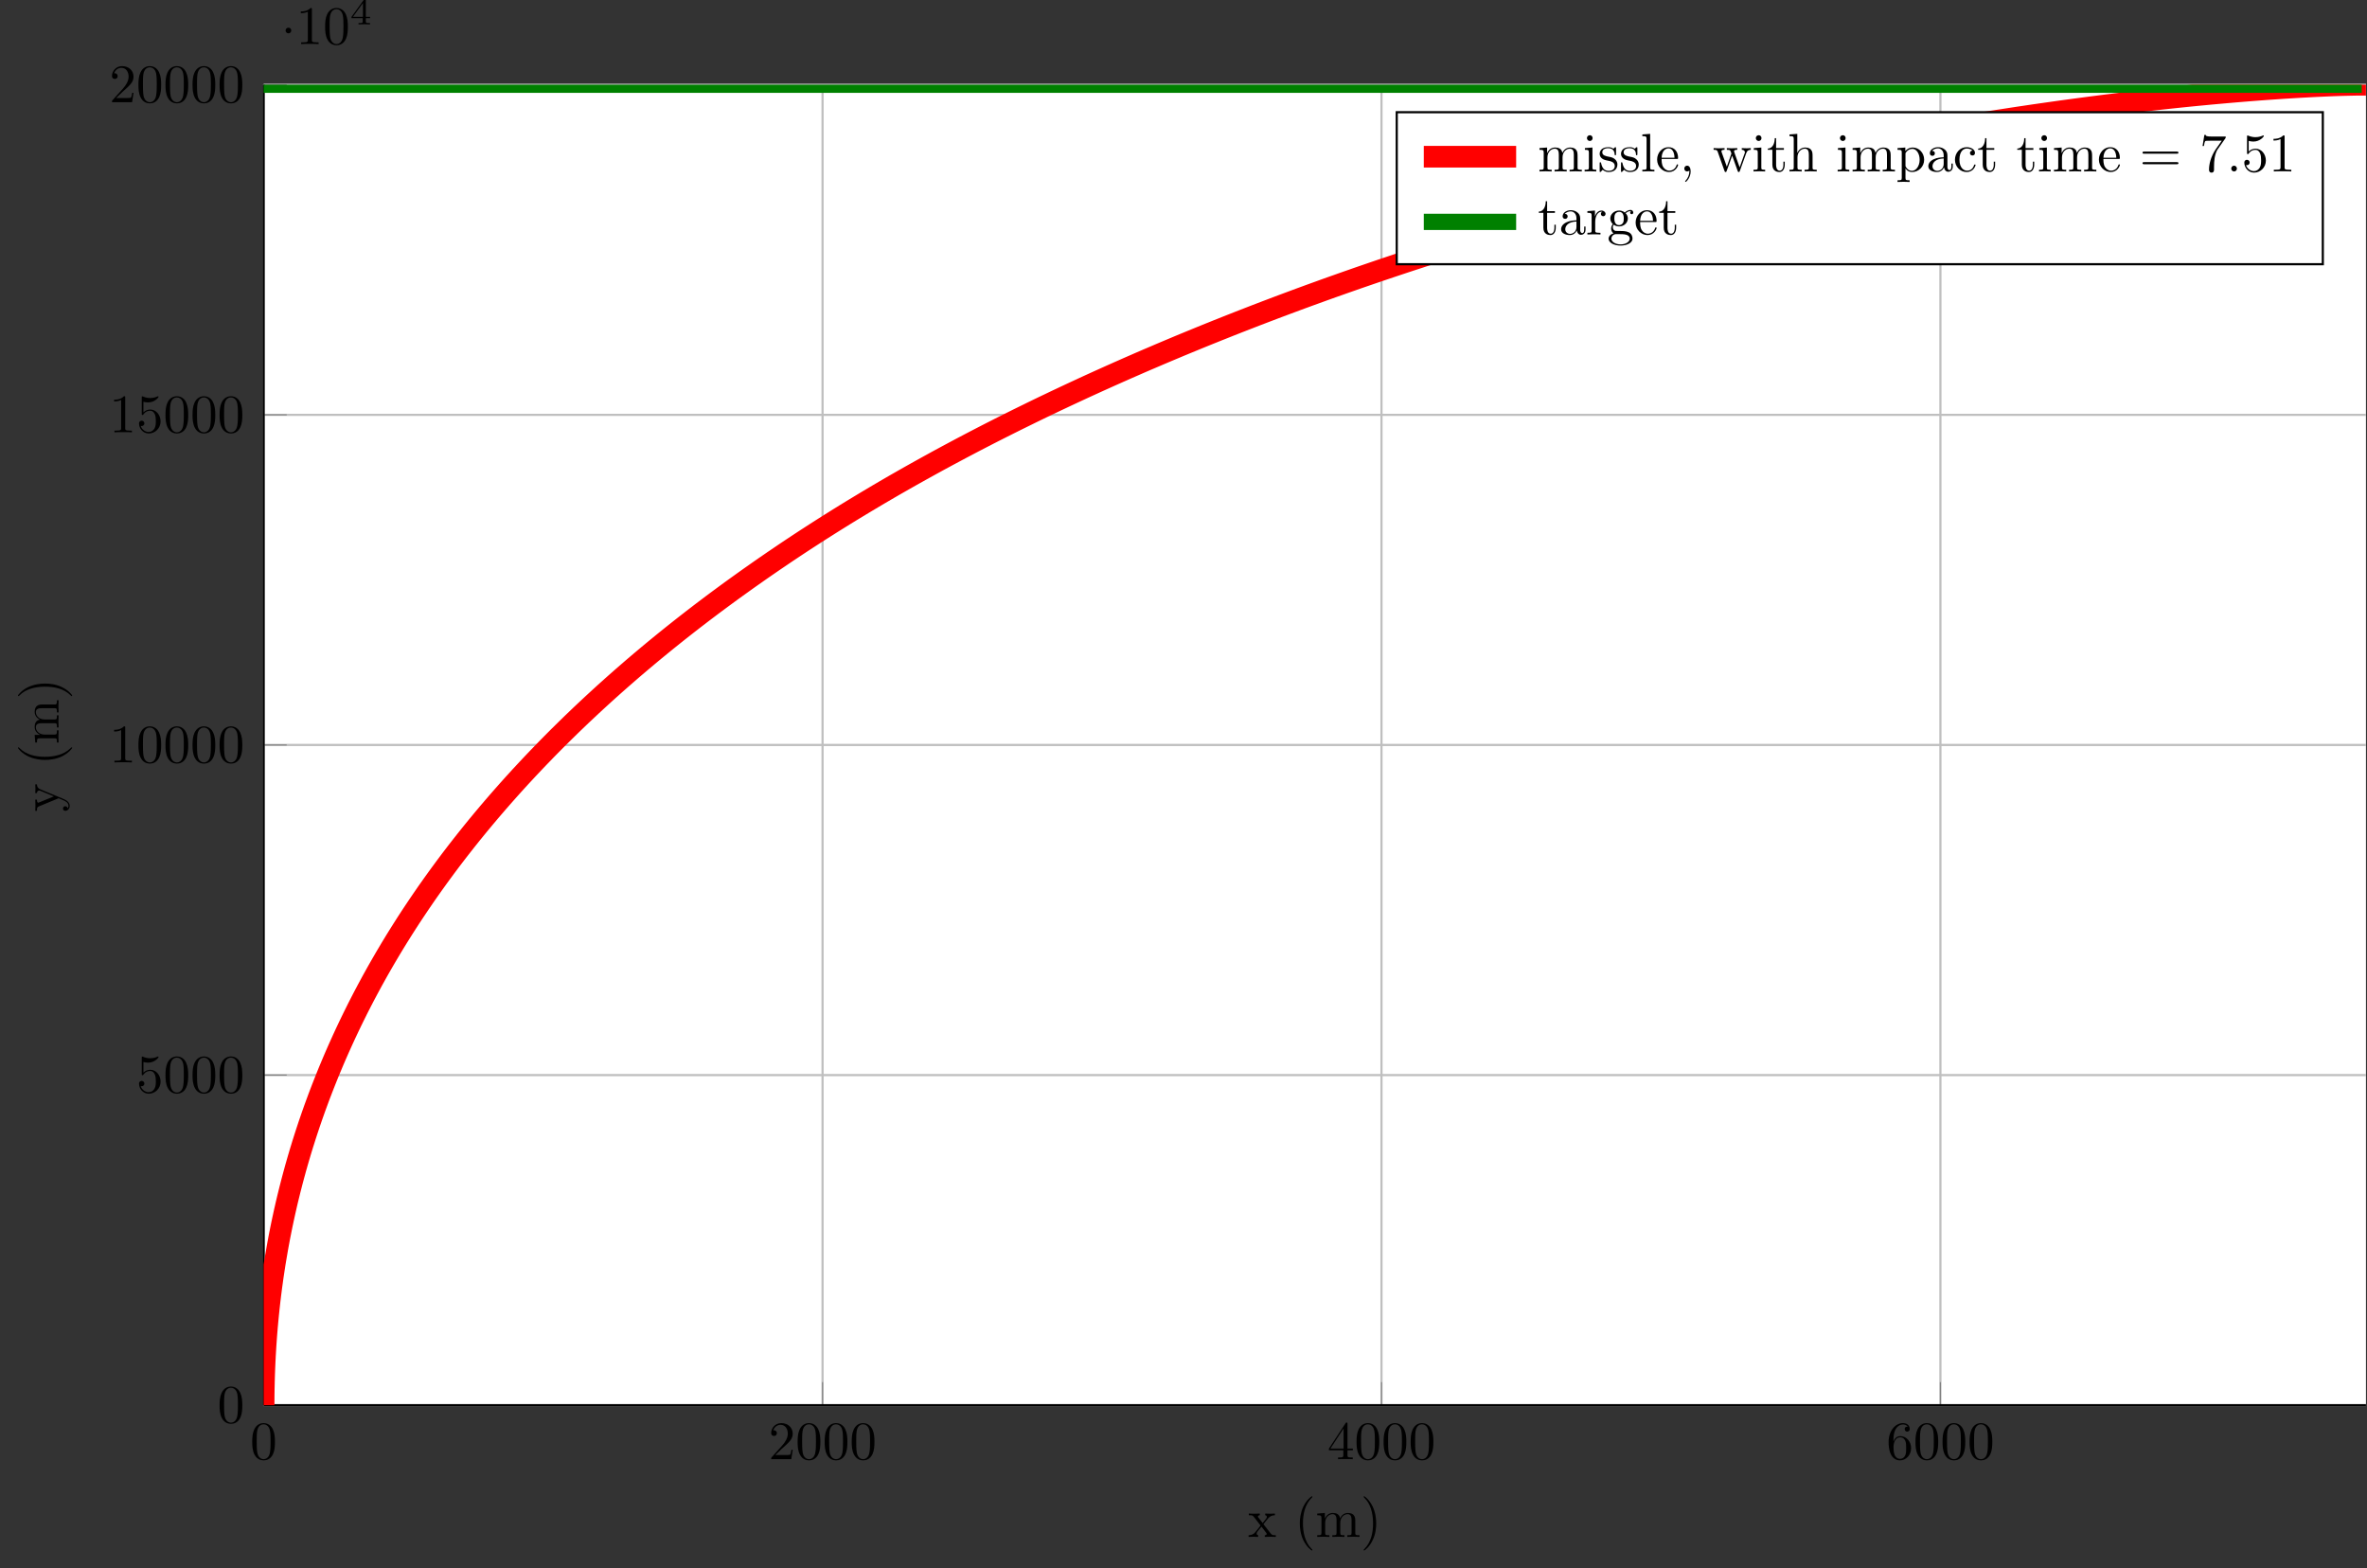 <?xml version="1.0" encoding="UTF-8"?>
<svg xmlns="http://www.w3.org/2000/svg" xmlns:xlink="http://www.w3.org/1999/xlink" width="435.916pt" height="288.836pt" viewBox="0 0 435.916 288.836" version="1.1">
<rect x="0" y="0" width="435.916" height="288.836" fill="#333333" stroke="none"/>
<defs>
<g>
<symbol overflow="visible" id="glyph-1510521740921136-0-0">
<path style="stroke:none;" d=""/>
</symbol>
<symbol overflow="visible" id="glyph-1510521740921136-0-1">
<path style="stroke:none;" d="M 4.578 -3.188 C 4.578 -3.984 4.531 -4.781 4.188 -5.516 C 3.734 -6.484 2.906 -6.641 2.5 -6.641 C 1.891 -6.641 1.172 -6.375 0.75 -5.453 C 0.438 -4.766 0.391 -3.984 0.391 -3.188 C 0.391 -2.438 0.422 -1.547 0.844 -0.781 C 1.266 0.016 2 0.219 2.484 0.219 C 3.016 0.219 3.781 0.016 4.219 -0.938 C 4.531 -1.625 4.578 -2.406 4.578 -3.188 Z M 2.484 0 C 2.094 0 1.5 -0.25 1.328 -1.203 C 1.219 -1.797 1.219 -2.719 1.219 -3.312 C 1.219 -3.953 1.219 -4.609 1.297 -5.141 C 1.484 -6.328 2.234 -6.422 2.484 -6.422 C 2.812 -6.422 3.469 -6.234 3.656 -5.25 C 3.766 -4.688 3.766 -3.938 3.766 -3.312 C 3.766 -2.562 3.766 -1.891 3.656 -1.25 C 3.5 -0.297 2.938 0 2.484 0 Z M 2.484 0 "/>
</symbol>
<symbol overflow="visible" id="glyph-1510521740921136-0-2">
<path style="stroke:none;" d="M 1.266 -0.766 L 2.328 -1.797 C 3.875 -3.172 4.469 -3.703 4.469 -4.703 C 4.469 -5.844 3.578 -6.641 2.359 -6.641 C 1.234 -6.641 0.5 -5.719 0.5 -4.828 C 0.5 -4.281 1 -4.281 1.031 -4.281 C 1.203 -4.281 1.547 -4.391 1.547 -4.812 C 1.547 -5.062 1.359 -5.328 1.016 -5.328 C 0.938 -5.328 0.922 -5.328 0.891 -5.312 C 1.109 -5.969 1.656 -6.328 2.234 -6.328 C 3.141 -6.328 3.562 -5.516 3.562 -4.703 C 3.562 -3.906 3.078 -3.125 2.516 -2.5 L 0.609 -0.375 C 0.5 -0.266 0.5 -0.234 0.5 0 L 4.203 0 L 4.469 -1.734 L 4.234 -1.734 C 4.172 -1.438 4.109 -1 4 -0.844 C 3.938 -0.766 3.281 -0.766 3.062 -0.766 Z M 1.266 -0.766 "/>
</symbol>
<symbol overflow="visible" id="glyph-1510521740921136-0-3">
<path style="stroke:none;" d="M 2.938 -1.641 L 2.938 -0.781 C 2.938 -0.422 2.906 -0.312 2.172 -0.312 L 1.969 -0.312 L 1.969 0 C 2.375 -0.031 2.891 -0.031 3.312 -0.031 C 3.734 -0.031 4.25 -0.031 4.672 0 L 4.672 -0.312 L 4.453 -0.312 C 3.719 -0.312 3.703 -0.422 3.703 -0.781 L 3.703 -1.641 L 4.688 -1.641 L 4.688 -1.953 L 3.703 -1.953 L 3.703 -6.484 C 3.703 -6.688 3.703 -6.75 3.531 -6.75 C 3.453 -6.75 3.422 -6.75 3.344 -6.625 L 0.281 -1.953 L 0.281 -1.641 Z M 2.984 -1.953 L 0.562 -1.953 L 2.984 -5.672 Z M 2.984 -1.953 "/>
</symbol>
<symbol overflow="visible" id="glyph-1510521740921136-0-4">
<path style="stroke:none;" d="M 1.312 -3.266 L 1.312 -3.516 C 1.312 -6.031 2.547 -6.391 3.062 -6.391 C 3.297 -6.391 3.719 -6.328 3.938 -5.984 C 3.781 -5.984 3.391 -5.984 3.391 -5.547 C 3.391 -5.234 3.625 -5.078 3.844 -5.078 C 4 -5.078 4.312 -5.172 4.312 -5.562 C 4.312 -6.156 3.875 -6.641 3.047 -6.641 C 1.766 -6.641 0.422 -5.359 0.422 -3.156 C 0.422 -0.484 1.578 0.219 2.5 0.219 C 3.609 0.219 4.562 -0.719 4.562 -2.031 C 4.562 -3.297 3.672 -4.25 2.562 -4.25 C 1.891 -4.25 1.516 -3.75 1.312 -3.266 Z M 2.5 -0.062 C 1.875 -0.062 1.578 -0.656 1.516 -0.812 C 1.328 -1.281 1.328 -2.078 1.328 -2.25 C 1.328 -3.031 1.656 -4.031 2.547 -4.031 C 2.719 -4.031 3.172 -4.031 3.484 -3.406 C 3.656 -3.047 3.656 -2.531 3.656 -2.047 C 3.656 -1.562 3.656 -1.062 3.484 -0.703 C 3.188 -0.109 2.734 -0.062 2.5 -0.062 Z M 2.5 -0.062 "/>
</symbol>
<symbol overflow="visible" id="glyph-1510521740921136-0-5">
<path style="stroke:none;" d="M 4.469 -2 C 4.469 -3.188 3.656 -4.188 2.578 -4.188 C 2.109 -4.188 1.672 -4.031 1.312 -3.672 L 1.312 -5.625 C 1.516 -5.562 1.844 -5.5 2.156 -5.5 C 3.391 -5.5 4.094 -6.406 4.094 -6.531 C 4.094 -6.594 4.062 -6.641 3.984 -6.641 C 3.984 -6.641 3.953 -6.641 3.906 -6.609 C 3.703 -6.516 3.219 -6.312 2.547 -6.312 C 2.156 -6.312 1.688 -6.391 1.219 -6.594 C 1.141 -6.625 1.125 -6.625 1.109 -6.625 C 1 -6.625 1 -6.547 1 -6.391 L 1 -3.438 C 1 -3.266 1 -3.188 1.141 -3.188 C 1.219 -3.188 1.234 -3.203 1.281 -3.266 C 1.391 -3.422 1.75 -3.969 2.562 -3.969 C 3.078 -3.969 3.328 -3.516 3.406 -3.328 C 3.562 -2.953 3.594 -2.578 3.594 -2.078 C 3.594 -1.719 3.594 -1.125 3.344 -0.703 C 3.109 -0.312 2.734 -0.062 2.281 -0.062 C 1.562 -0.062 0.984 -0.594 0.812 -1.172 C 0.844 -1.172 0.875 -1.156 0.984 -1.156 C 1.312 -1.156 1.484 -1.406 1.484 -1.641 C 1.484 -1.891 1.312 -2.141 0.984 -2.141 C 0.844 -2.141 0.5 -2.062 0.5 -1.609 C 0.5 -0.75 1.188 0.219 2.297 0.219 C 3.453 0.219 4.469 -0.734 4.469 -2 Z M 4.469 -2 "/>
</symbol>
<symbol overflow="visible" id="glyph-1510521740921136-0-6">
<path style="stroke:none;" d="M 2.938 -6.375 C 2.938 -6.625 2.938 -6.641 2.703 -6.641 C 2.078 -6 1.203 -6 0.891 -6 L 0.891 -5.688 C 1.094 -5.688 1.672 -5.688 2.188 -5.953 L 2.188 -0.781 C 2.188 -0.422 2.156 -0.312 1.266 -0.312 L 0.953 -0.312 L 0.953 0 C 1.297 -0.031 2.156 -0.031 2.562 -0.031 C 2.953 -0.031 3.828 -0.031 4.172 0 L 4.172 -0.312 L 3.859 -0.312 C 2.953 -0.312 2.938 -0.422 2.938 -0.781 Z M 2.938 -6.375 "/>
</symbol>
<symbol overflow="visible" id="glyph-1510521740921136-0-7">
<path style="stroke:none;" d="M 2.859 -2.344 C 3.156 -2.719 3.531 -3.203 3.781 -3.469 C 4.094 -3.828 4.5 -3.984 4.969 -3.984 L 4.969 -4.297 C 4.703 -4.281 4.406 -4.266 4.141 -4.266 C 3.844 -4.266 3.312 -4.281 3.188 -4.297 L 3.188 -3.984 C 3.406 -3.969 3.484 -3.844 3.484 -3.672 C 3.484 -3.516 3.375 -3.391 3.328 -3.328 L 2.719 -2.547 L 1.938 -3.562 C 1.844 -3.656 1.844 -3.672 1.844 -3.734 C 1.844 -3.891 2 -3.984 2.188 -3.984 L 2.188 -4.297 C 1.938 -4.281 1.281 -4.266 1.109 -4.266 C 0.906 -4.266 0.438 -4.281 0.172 -4.297 L 0.172 -3.984 C 0.875 -3.984 0.875 -3.984 1.344 -3.375 L 2.328 -2.094 L 1.391 -0.906 C 0.922 -0.328 0.328 -0.312 0.125 -0.312 L 0.125 0 C 0.375 -0.016 0.688 -0.031 0.953 -0.031 C 1.234 -0.031 1.656 -0.016 1.891 0 L 1.891 -0.312 C 1.672 -0.344 1.609 -0.469 1.609 -0.625 C 1.609 -0.844 1.891 -1.172 2.5 -1.891 L 3.266 -0.891 C 3.344 -0.781 3.469 -0.625 3.469 -0.562 C 3.469 -0.469 3.375 -0.312 3.109 -0.312 L 3.109 0 C 3.406 -0.016 3.969 -0.031 4.188 -0.031 C 4.453 -0.031 4.844 -0.016 5.141 0 L 5.141 -0.312 C 4.609 -0.312 4.422 -0.328 4.203 -0.625 Z M 2.859 -2.344 "/>
</symbol>
<symbol overflow="visible" id="glyph-1510521740921136-0-8">
<path style="stroke:none;" d="M 3.297 2.391 C 3.297 2.359 3.297 2.344 3.125 2.172 C 1.891 0.922 1.562 -0.969 1.562 -2.5 C 1.562 -4.234 1.938 -5.969 3.172 -7.203 C 3.297 -7.328 3.297 -7.344 3.297 -7.375 C 3.297 -7.453 3.266 -7.484 3.203 -7.484 C 3.094 -7.484 2.203 -6.797 1.609 -5.531 C 1.109 -4.438 0.984 -3.328 0.984 -2.5 C 0.984 -1.719 1.094 -0.516 1.641 0.625 C 2.25 1.844 3.094 2.5 3.203 2.5 C 3.266 2.5 3.297 2.469 3.297 2.391 Z M 3.297 2.391 "/>
</symbol>
<symbol overflow="visible" id="glyph-1510521740921136-0-9">
<path style="stroke:none;" d="M 1.094 -3.422 L 1.094 -0.75 C 1.094 -0.312 0.984 -0.312 0.312 -0.312 L 0.312 0 C 0.672 -0.016 1.172 -0.031 1.453 -0.031 C 1.703 -0.031 2.219 -0.016 2.562 0 L 2.562 -0.312 C 1.891 -0.312 1.781 -0.312 1.781 -0.75 L 1.781 -2.594 C 1.781 -3.625 2.5 -4.188 3.125 -4.188 C 3.766 -4.188 3.875 -3.656 3.875 -3.078 L 3.875 -0.75 C 3.875 -0.312 3.766 -0.312 3.094 -0.312 L 3.094 0 C 3.438 -0.016 3.953 -0.031 4.219 -0.031 C 4.469 -0.031 5 -0.016 5.328 0 L 5.328 -0.312 C 4.672 -0.312 4.562 -0.312 4.562 -0.75 L 4.562 -2.594 C 4.562 -3.625 5.266 -4.188 5.906 -4.188 C 6.531 -4.188 6.641 -3.656 6.641 -3.078 L 6.641 -0.75 C 6.641 -0.312 6.531 -0.312 5.859 -0.312 L 5.859 0 C 6.203 -0.016 6.719 -0.031 6.984 -0.031 C 7.25 -0.031 7.766 -0.016 8.109 0 L 8.109 -0.312 C 7.594 -0.312 7.344 -0.312 7.328 -0.609 L 7.328 -2.516 C 7.328 -3.375 7.328 -3.672 7.016 -4.031 C 6.875 -4.203 6.547 -4.406 5.969 -4.406 C 5.141 -4.406 4.688 -3.812 4.531 -3.422 C 4.391 -4.297 3.656 -4.406 3.203 -4.406 C 2.469 -4.406 2 -3.984 1.719 -3.359 L 1.719 -4.406 L 0.312 -4.297 L 0.312 -3.984 C 1.016 -3.984 1.094 -3.922 1.094 -3.422 Z M 1.094 -3.422 "/>
</symbol>
<symbol overflow="visible" id="glyph-1510521740921136-0-10">
<path style="stroke:none;" d="M 2.875 -2.5 C 2.875 -3.266 2.766 -4.469 2.219 -5.609 C 1.625 -6.828 0.766 -7.484 0.672 -7.484 C 0.609 -7.484 0.562 -7.438 0.562 -7.375 C 0.562 -7.344 0.562 -7.328 0.75 -7.141 C 1.734 -6.156 2.297 -4.578 2.297 -2.5 C 2.297 -0.781 1.938 0.969 0.703 2.219 C 0.562 2.344 0.562 2.359 0.562 2.391 C 0.562 2.453 0.609 2.5 0.672 2.5 C 0.766 2.5 1.672 1.812 2.25 0.547 C 2.766 -0.547 2.875 -1.656 2.875 -2.5 Z M 2.875 -2.5 "/>
</symbol>
<symbol overflow="visible" id="glyph-1510521740921136-0-11">
<path style="stroke:none;" d="M 1.766 -4.406 L 0.375 -4.297 L 0.375 -3.984 C 1.016 -3.984 1.109 -3.922 1.109 -3.438 L 1.109 -0.75 C 1.109 -0.312 1 -0.312 0.328 -0.312 L 0.328 0 C 0.641 -0.016 1.188 -0.031 1.422 -0.031 C 1.781 -0.031 2.125 -0.016 2.469 0 L 2.469 -0.312 C 1.797 -0.312 1.766 -0.359 1.766 -0.75 Z M 1.797 -6.141 C 1.797 -6.453 1.562 -6.672 1.281 -6.672 C 0.969 -6.672 0.75 -6.406 0.75 -6.141 C 0.75 -5.875 0.969 -5.609 1.281 -5.609 C 1.562 -5.609 1.797 -5.828 1.797 -6.141 Z M 1.797 -6.141 "/>
</symbol>
<symbol overflow="visible" id="glyph-1510521740921136-0-12">
<path style="stroke:none;" d="M 2.078 -1.938 C 2.297 -1.891 3.109 -1.734 3.109 -1.016 C 3.109 -0.516 2.766 -0.109 1.984 -0.109 C 1.141 -0.109 0.781 -0.672 0.594 -1.531 C 0.562 -1.656 0.562 -1.688 0.453 -1.688 C 0.328 -1.688 0.328 -1.625 0.328 -1.453 L 0.328 -0.125 C 0.328 0.047 0.328 0.109 0.438 0.109 C 0.484 0.109 0.5 0.094 0.688 -0.094 C 0.703 -0.109 0.703 -0.125 0.891 -0.312 C 1.328 0.094 1.781 0.109 1.984 0.109 C 3.125 0.109 3.594 -0.562 3.594 -1.281 C 3.594 -1.797 3.297 -2.109 3.172 -2.219 C 2.844 -2.547 2.453 -2.625 2.031 -2.703 C 1.469 -2.812 0.812 -2.938 0.812 -3.516 C 0.812 -3.875 1.062 -4.281 1.922 -4.281 C 3.016 -4.281 3.078 -3.375 3.094 -3.078 C 3.094 -2.984 3.188 -2.984 3.203 -2.984 C 3.344 -2.984 3.344 -3.031 3.344 -3.219 L 3.344 -4.234 C 3.344 -4.391 3.344 -4.469 3.234 -4.469 C 3.188 -4.469 3.156 -4.469 3.031 -4.344 C 3 -4.312 2.906 -4.219 2.859 -4.188 C 2.484 -4.469 2.078 -4.469 1.922 -4.469 C 0.703 -4.469 0.328 -3.797 0.328 -3.234 C 0.328 -2.891 0.484 -2.609 0.75 -2.391 C 1.078 -2.141 1.359 -2.078 2.078 -1.938 Z M 2.078 -1.938 "/>
</symbol>
<symbol overflow="visible" id="glyph-1510521740921136-0-13">
<path style="stroke:none;" d="M 1.766 -6.922 L 0.328 -6.812 L 0.328 -6.5 C 1.031 -6.5 1.109 -6.438 1.109 -5.938 L 1.109 -0.75 C 1.109 -0.312 1 -0.312 0.328 -0.312 L 0.328 0 C 0.656 -0.016 1.188 -0.031 1.438 -0.031 C 1.688 -0.031 2.172 -0.016 2.547 0 L 2.547 -0.312 C 1.875 -0.312 1.766 -0.312 1.766 -0.75 Z M 1.766 -6.922 "/>
</symbol>
<symbol overflow="visible" id="glyph-1510521740921136-0-14">
<path style="stroke:none;" d="M 1.109 -2.516 C 1.172 -4 2.016 -4.25 2.359 -4.25 C 3.375 -4.25 3.484 -2.906 3.484 -2.516 Z M 1.109 -2.297 L 3.891 -2.297 C 4.109 -2.297 4.141 -2.297 4.141 -2.516 C 4.141 -3.5 3.594 -4.469 2.359 -4.469 C 1.203 -4.469 0.281 -3.438 0.281 -2.188 C 0.281 -0.859 1.328 0.109 2.469 0.109 C 3.688 0.109 4.141 -1 4.141 -1.188 C 4.141 -1.281 4.062 -1.312 4 -1.312 C 3.922 -1.312 3.891 -1.25 3.875 -1.172 C 3.531 -0.141 2.625 -0.141 2.531 -0.141 C 2.031 -0.141 1.641 -0.438 1.406 -0.812 C 1.109 -1.281 1.109 -1.938 1.109 -2.297 Z M 1.109 -2.297 "/>
</symbol>
<symbol overflow="visible" id="glyph-1510521740921136-0-15">
<path style="stroke:none;" d="M 2.031 -0.016 C 2.031 -0.641 1.781 -1.062 1.391 -1.062 C 1.031 -1.062 0.859 -0.781 0.859 -0.531 C 0.859 -0.266 1.031 0 1.391 0 C 1.547 0 1.672 -0.062 1.766 -0.141 L 1.781 -0.156 C 1.797 -0.156 1.797 -0.156 1.797 -0.016 C 1.797 0.625 1.531 1.234 1.094 1.703 C 1.031 1.766 1.016 1.781 1.016 1.812 C 1.016 1.891 1.062 1.922 1.109 1.922 C 1.234 1.922 2.031 1.141 2.031 -0.016 Z M 2.031 -0.016 "/>
</symbol>
<symbol overflow="visible" id="glyph-1510521740921136-0-16">
<path style="stroke:none;" d="M 6.172 -3.344 C 6.344 -3.844 6.656 -3.984 7.016 -3.984 L 7.016 -4.297 C 6.781 -4.281 6.5 -4.266 6.281 -4.266 C 5.984 -4.266 5.547 -4.281 5.359 -4.297 L 5.359 -3.984 C 5.719 -3.984 5.938 -3.797 5.938 -3.516 C 5.938 -3.453 5.938 -3.422 5.875 -3.297 L 4.969 -0.75 L 3.984 -3.531 C 3.953 -3.656 3.938 -3.672 3.938 -3.719 C 3.938 -3.984 4.328 -3.984 4.531 -3.984 L 4.531 -4.297 C 4.234 -4.281 3.734 -4.266 3.484 -4.266 C 3.188 -4.266 2.906 -4.281 2.609 -4.297 L 2.609 -3.984 C 2.969 -3.984 3.125 -3.969 3.234 -3.844 C 3.281 -3.781 3.391 -3.484 3.453 -3.297 L 2.609 -0.875 L 1.656 -3.531 C 1.609 -3.656 1.609 -3.672 1.609 -3.719 C 1.609 -3.984 2 -3.984 2.188 -3.984 L 2.188 -4.297 C 1.891 -4.281 1.328 -4.266 1.109 -4.266 C 1.062 -4.266 0.531 -4.281 0.172 -4.297 L 0.172 -3.984 C 0.672 -3.984 0.797 -3.953 0.922 -3.641 L 2.172 -0.109 C 2.219 0.031 2.25 0.109 2.375 0.109 C 2.516 0.109 2.531 0.047 2.578 -0.094 L 3.594 -2.906 L 4.609 -0.078 C 4.641 0.031 4.672 0.109 4.812 0.109 C 4.938 0.109 4.969 0.016 5 -0.078 Z M 6.172 -3.344 "/>
</symbol>
<symbol overflow="visible" id="glyph-1510521740921136-0-17">
<path style="stroke:none;" d="M 1.719 -3.984 L 3.156 -3.984 L 3.156 -4.297 L 1.719 -4.297 L 1.719 -6.125 L 1.469 -6.125 C 1.469 -5.312 1.172 -4.25 0.188 -4.203 L 0.188 -3.984 L 1.031 -3.984 L 1.031 -1.234 C 1.031 -0.016 1.969 0.109 2.328 0.109 C 3.031 0.109 3.312 -0.594 3.312 -1.234 L 3.312 -1.797 L 3.062 -1.797 L 3.062 -1.25 C 3.062 -0.516 2.766 -0.141 2.391 -0.141 C 1.719 -0.141 1.719 -1.047 1.719 -1.219 Z M 1.719 -3.984 "/>
</symbol>
<symbol overflow="visible" id="glyph-1510521740921136-0-18">
<path style="stroke:none;" d="M 1.094 -0.75 C 1.094 -0.312 0.984 -0.312 0.312 -0.312 L 0.312 0 C 0.672 -0.016 1.172 -0.031 1.453 -0.031 C 1.703 -0.031 2.219 -0.016 2.562 0 L 2.562 -0.312 C 1.891 -0.312 1.781 -0.312 1.781 -0.75 L 1.781 -2.594 C 1.781 -3.625 2.5 -4.188 3.125 -4.188 C 3.766 -4.188 3.875 -3.656 3.875 -3.078 L 3.875 -0.75 C 3.875 -0.312 3.766 -0.312 3.094 -0.312 L 3.094 0 C 3.438 -0.016 3.953 -0.031 4.219 -0.031 C 4.469 -0.031 5 -0.016 5.328 0 L 5.328 -0.312 C 4.812 -0.312 4.562 -0.312 4.562 -0.609 L 4.562 -2.516 C 4.562 -3.375 4.562 -3.672 4.25 -4.031 C 4.109 -4.203 3.781 -4.406 3.203 -4.406 C 2.359 -4.406 1.922 -3.812 1.75 -3.422 L 1.75 -6.922 L 0.312 -6.812 L 0.312 -6.5 C 1.016 -6.5 1.094 -6.438 1.094 -5.938 Z M 1.094 -0.75 "/>
</symbol>
<symbol overflow="visible" id="glyph-1510521740921136-0-19">
<path style="stroke:none;" d="M 1.719 -3.75 L 1.719 -4.406 L 0.281 -4.297 L 0.281 -3.984 C 0.984 -3.984 1.062 -3.922 1.062 -3.484 L 1.062 1.172 C 1.062 1.625 0.953 1.625 0.281 1.625 L 0.281 1.938 C 0.625 1.922 1.141 1.906 1.391 1.906 C 1.672 1.906 2.172 1.922 2.516 1.938 L 2.516 1.625 C 1.859 1.625 1.75 1.625 1.75 1.172 L 1.75 -0.594 C 1.797 -0.422 2.219 0.109 2.969 0.109 C 4.156 0.109 5.188 -0.875 5.188 -2.156 C 5.188 -3.422 4.234 -4.406 3.109 -4.406 C 2.328 -4.406 1.906 -3.969 1.719 -3.75 Z M 1.75 -1.141 L 1.75 -3.359 C 2.031 -3.875 2.516 -4.156 3.031 -4.156 C 3.766 -4.156 4.359 -3.281 4.359 -2.156 C 4.359 -0.953 3.672 -0.109 2.938 -0.109 C 2.531 -0.109 2.156 -0.312 1.891 -0.719 C 1.75 -0.922 1.75 -0.938 1.75 -1.141 Z M 1.75 -1.141 "/>
</symbol>
<symbol overflow="visible" id="glyph-1510521740921136-0-20">
<path style="stroke:none;" d="M 3.312 -0.75 C 3.359 -0.359 3.625 0.062 4.094 0.062 C 4.312 0.062 4.922 -0.078 4.922 -0.891 L 4.922 -1.453 L 4.672 -1.453 L 4.672 -0.891 C 4.672 -0.312 4.422 -0.25 4.312 -0.25 C 3.984 -0.25 3.938 -0.703 3.938 -0.75 L 3.938 -2.734 C 3.938 -3.156 3.938 -3.547 3.578 -3.922 C 3.188 -4.312 2.688 -4.469 2.219 -4.469 C 1.391 -4.469 0.703 -4 0.703 -3.344 C 0.703 -3.047 0.906 -2.875 1.172 -2.875 C 1.453 -2.875 1.625 -3.078 1.625 -3.328 C 1.625 -3.453 1.578 -3.781 1.109 -3.781 C 1.391 -4.141 1.875 -4.25 2.188 -4.25 C 2.688 -4.25 3.25 -3.859 3.25 -2.969 L 3.25 -2.609 C 2.734 -2.578 2.047 -2.547 1.422 -2.25 C 0.672 -1.906 0.422 -1.391 0.422 -0.953 C 0.422 -0.141 1.391 0.109 2.016 0.109 C 2.672 0.109 3.125 -0.297 3.312 -0.75 Z M 3.25 -2.391 L 3.25 -1.391 C 3.25 -0.453 2.531 -0.109 2.078 -0.109 C 1.594 -0.109 1.188 -0.453 1.188 -0.953 C 1.188 -1.5 1.609 -2.328 3.25 -2.391 Z M 3.25 -2.391 "/>
</symbol>
<symbol overflow="visible" id="glyph-1510521740921136-0-21">
<path style="stroke:none;" d="M 1.172 -2.172 C 1.172 -3.797 1.984 -4.219 2.516 -4.219 C 2.609 -4.219 3.234 -4.203 3.578 -3.844 C 3.172 -3.812 3.109 -3.516 3.109 -3.391 C 3.109 -3.125 3.297 -2.938 3.562 -2.938 C 3.828 -2.938 4.031 -3.094 4.031 -3.406 C 4.031 -4.078 3.266 -4.469 2.5 -4.469 C 1.25 -4.469 0.344 -3.391 0.344 -2.156 C 0.344 -0.875 1.328 0.109 2.484 0.109 C 3.812 0.109 4.141 -1.094 4.141 -1.188 C 4.141 -1.281 4.031 -1.281 4 -1.281 C 3.922 -1.281 3.891 -1.25 3.875 -1.188 C 3.594 -0.266 2.938 -0.141 2.578 -0.141 C 2.047 -0.141 1.172 -0.562 1.172 -2.172 Z M 1.172 -2.172 "/>
</symbol>
<symbol overflow="visible" id="glyph-1510521740921136-0-22">
<path style="stroke:none;" d="M 6.844 -3.266 C 7 -3.266 7.188 -3.266 7.188 -3.453 C 7.188 -3.656 7 -3.656 6.859 -3.656 L 0.891 -3.656 C 0.75 -3.656 0.562 -3.656 0.562 -3.453 C 0.562 -3.266 0.75 -3.266 0.891 -3.266 Z M 6.859 -1.328 C 7 -1.328 7.188 -1.328 7.188 -1.531 C 7.188 -1.719 7 -1.719 6.844 -1.719 L 0.891 -1.719 C 0.75 -1.719 0.562 -1.719 0.562 -1.531 C 0.562 -1.328 0.75 -1.328 0.891 -1.328 Z M 6.859 -1.328 "/>
</symbol>
<symbol overflow="visible" id="glyph-1510521740921136-0-23">
<path style="stroke:none;" d="M 4.75 -6.078 C 4.828 -6.188 4.828 -6.203 4.828 -6.422 L 2.406 -6.422 C 1.203 -6.422 1.172 -6.547 1.141 -6.734 L 0.891 -6.734 L 0.562 -4.688 L 0.812 -4.688 C 0.844 -4.844 0.922 -5.469 1.062 -5.594 C 1.125 -5.656 1.906 -5.656 2.031 -5.656 L 4.094 -5.656 C 3.984 -5.5 3.203 -4.406 2.984 -4.078 C 2.078 -2.734 1.75 -1.344 1.75 -0.328 C 1.75 -0.234 1.75 0.219 2.219 0.219 C 2.672 0.219 2.672 -0.234 2.672 -0.328 L 2.672 -0.844 C 2.672 -1.391 2.703 -1.938 2.781 -2.469 C 2.828 -2.703 2.953 -3.562 3.406 -4.172 Z M 4.75 -6.078 "/>
</symbol>
<symbol overflow="visible" id="glyph-1510521740921136-0-24">
<path style="stroke:none;" d="M 1.906 -0.531 C 1.906 -0.812 1.672 -1.062 1.391 -1.062 C 1.094 -1.062 0.859 -0.812 0.859 -0.531 C 0.859 -0.234 1.094 0 1.391 0 C 1.672 0 1.906 -0.234 1.906 -0.531 Z M 1.906 -0.531 "/>
</symbol>
<symbol overflow="visible" id="glyph-1510521740921136-0-25">
<path style="stroke:none;" d="M 1.672 -3.312 L 1.672 -4.406 L 0.281 -4.297 L 0.281 -3.984 C 0.984 -3.984 1.062 -3.922 1.062 -3.422 L 1.062 -0.75 C 1.062 -0.312 0.953 -0.312 0.281 -0.312 L 0.281 0 C 0.672 -0.016 1.141 -0.031 1.422 -0.031 C 1.812 -0.031 2.281 -0.031 2.688 0 L 2.688 -0.312 L 2.469 -0.312 C 1.734 -0.312 1.719 -0.422 1.719 -0.781 L 1.719 -2.312 C 1.719 -3.297 2.141 -4.188 2.891 -4.188 C 2.953 -4.188 2.984 -4.188 3 -4.172 C 2.969 -4.172 2.766 -4.047 2.766 -3.781 C 2.766 -3.516 2.984 -3.359 3.203 -3.359 C 3.375 -3.359 3.625 -3.484 3.625 -3.797 C 3.625 -4.109 3.312 -4.406 2.891 -4.406 C 2.156 -4.406 1.797 -3.734 1.672 -3.312 Z M 1.672 -3.312 "/>
</symbol>
<symbol overflow="visible" id="glyph-1510521740921136-0-26">
<path style="stroke:none;" d="M 2.219 -1.719 C 1.344 -1.719 1.344 -2.719 1.344 -2.938 C 1.344 -3.203 1.359 -3.531 1.5 -3.781 C 1.578 -3.891 1.812 -4.172 2.219 -4.172 C 3.078 -4.172 3.078 -3.188 3.078 -2.953 C 3.078 -2.688 3.078 -2.359 2.922 -2.109 C 2.844 -2 2.609 -1.719 2.219 -1.719 Z M 1.062 -1.328 C 1.062 -1.359 1.062 -1.594 1.219 -1.797 C 1.609 -1.516 2.031 -1.484 2.219 -1.484 C 3.141 -1.484 3.828 -2.172 3.828 -2.938 C 3.828 -3.312 3.672 -3.672 3.422 -3.906 C 3.781 -4.25 4.141 -4.297 4.312 -4.297 C 4.344 -4.297 4.391 -4.297 4.422 -4.281 C 4.312 -4.25 4.25 -4.141 4.25 -4.016 C 4.25 -3.844 4.391 -3.734 4.547 -3.734 C 4.641 -3.734 4.828 -3.797 4.828 -4.031 C 4.828 -4.203 4.719 -4.516 4.328 -4.516 C 4.125 -4.516 3.688 -4.453 3.266 -4.047 C 2.844 -4.375 2.438 -4.406 2.219 -4.406 C 1.281 -4.406 0.594 -3.719 0.594 -2.953 C 0.594 -2.516 0.812 -2.141 1.062 -1.922 C 0.938 -1.781 0.75 -1.453 0.75 -1.094 C 0.75 -0.781 0.891 -0.406 1.203 -0.203 C 0.594 -0.047 0.281 0.391 0.281 0.781 C 0.281 1.5 1.266 2.047 2.484 2.047 C 3.656 2.047 4.688 1.547 4.688 0.766 C 4.688 0.422 4.562 -0.094 4.047 -0.375 C 3.516 -0.641 2.938 -0.641 2.328 -0.641 C 2.078 -0.641 1.656 -0.641 1.578 -0.656 C 1.266 -0.703 1.062 -1 1.062 -1.328 Z M 2.5 1.828 C 1.484 1.828 0.797 1.312 0.797 0.781 C 0.797 0.328 1.172 -0.047 1.609 -0.062 L 2.203 -0.062 C 3.062 -0.062 4.172 -0.062 4.172 0.781 C 4.172 1.328 3.469 1.828 2.5 1.828 Z M 2.5 1.828 "/>
</symbol>
<symbol overflow="visible" id="glyph-1510521740921136-1-0">
<path style="stroke:none;" d=""/>
</symbol>
<symbol overflow="visible" id="glyph-1510521740921136-1-1">
<path style="stroke:none;" d="M 1.906 -2.5 C 1.906 -2.781 1.672 -3.016 1.391 -3.016 C 1.094 -3.016 0.859 -2.781 0.859 -2.5 C 0.859 -2.203 1.094 -1.969 1.391 -1.969 C 1.672 -1.969 1.906 -2.203 1.906 -2.5 Z M 1.906 -2.5 "/>
</symbol>
<symbol overflow="visible" id="glyph-1510521740921136-2-0">
<path style="stroke:none;" d=""/>
</symbol>
<symbol overflow="visible" id="glyph-1510521740921136-2-1">
<path style="stroke:none;" d="M 3.688 -1.141 L 3.688 -1.391 L 2.906 -1.391 L 2.906 -4.5 C 2.906 -4.641 2.906 -4.703 2.766 -4.703 C 2.672 -4.703 2.641 -4.703 2.578 -4.594 L 0.266 -1.391 L 0.266 -1.141 L 2.328 -1.141 L 2.328 -0.578 C 2.328 -0.328 2.328 -0.25 1.75 -0.25 L 1.562 -0.25 L 1.562 0 C 1.922 -0.016 2.359 -0.031 2.609 -0.031 C 2.875 -0.031 3.312 -0.016 3.672 0 L 3.672 -0.25 L 3.484 -0.25 C 2.906 -0.25 2.906 -0.328 2.906 -0.578 L 2.906 -1.141 Z M 2.375 -3.938 L 2.375 -1.391 L 0.531 -1.391 Z M 2.375 -3.938 "/>
</symbol>
<symbol overflow="visible" id="glyph-1510521740921136-3-0">
<path style="stroke:none;" d=""/>
</symbol>
<symbol overflow="visible" id="glyph-1510521740921136-3-1">
<path style="stroke:none;" d="M -3.344 -4.141 C -3.984 -4.391 -3.984 -4.906 -3.984 -5.062 L -4.297 -5.062 C -4.281 -4.828 -4.266 -4.547 -4.266 -4.312 C -4.266 -4.141 -4.281 -3.672 -4.297 -3.453 L -3.984 -3.453 C -3.984 -3.766 -3.812 -3.922 -3.562 -3.922 C -3.453 -3.922 -3.438 -3.906 -3.312 -3.859 L -0.875 -2.844 L -3.547 -1.75 C -3.656 -1.703 -3.688 -1.688 -3.734 -1.688 C -3.984 -1.688 -3.984 -2.047 -3.984 -2.25 L -4.297 -2.25 C -4.281 -1.984 -4.266 -1.328 -4.266 -1.156 C -4.266 -0.891 -4.281 -0.484 -4.297 -0.188 L -3.984 -0.188 C -3.984 -0.672 -3.984 -0.859 -3.641 -1 L 0 -2.5 C 0.125 -2.438 0.453 -2.297 0.594 -2.25 C 1.141 -2.031 1.828 -1.75 1.828 -1.109 C 1.828 -1.062 1.828 -0.828 1.641 -0.641 C 1.609 -0.953 1.391 -1.031 1.219 -1.031 C 0.969 -1.031 0.812 -0.844 0.812 -0.609 C 0.812 -0.406 0.938 -0.188 1.234 -0.188 C 1.688 -0.188 2.047 -0.609 2.047 -1.109 C 2.047 -1.734 1.469 -2.141 0.906 -2.375 Z M -3.344 -4.141 "/>
</symbol>
<symbol overflow="visible" id="glyph-1510521740921136-3-2">
<path style="stroke:none;" d="M 2.391 -3.297 C 2.359 -3.297 2.344 -3.297 2.172 -3.125 C 0.922 -1.891 -0.969 -1.562 -2.5 -1.562 C -4.234 -1.562 -5.969 -1.938 -7.203 -3.172 C -7.328 -3.297 -7.344 -3.297 -7.375 -3.297 C -7.453 -3.297 -7.484 -3.266 -7.484 -3.203 C -7.484 -3.094 -6.797 -2.203 -5.531 -1.609 C -4.438 -1.109 -3.328 -0.984 -2.5 -0.984 C -1.719 -0.984 -0.516 -1.094 0.625 -1.641 C 1.844 -2.25 2.5 -3.094 2.5 -3.203 C 2.5 -3.266 2.469 -3.297 2.391 -3.297 Z M 2.391 -3.297 "/>
</symbol>
<symbol overflow="visible" id="glyph-1510521740921136-3-3">
<path style="stroke:none;" d="M -3.422 -1.094 L -0.75 -1.094 C -0.312 -1.094 -0.312 -0.984 -0.312 -0.312 L 0 -0.312 C -0.016 -0.672 -0.031 -1.172 -0.031 -1.453 C -0.031 -1.703 -0.016 -2.219 0 -2.562 L -0.312 -2.562 C -0.312 -1.891 -0.312 -1.781 -0.75 -1.781 L -2.594 -1.781 C -3.625 -1.781 -4.188 -2.5 -4.188 -3.125 C -4.188 -3.766 -3.656 -3.875 -3.078 -3.875 L -0.75 -3.875 C -0.312 -3.875 -0.312 -3.766 -0.312 -3.094 L 0 -3.094 C -0.016 -3.438 -0.031 -3.953 -0.031 -4.219 C -0.031 -4.469 -0.016 -5 0 -5.328 L -0.312 -5.328 C -0.312 -4.672 -0.312 -4.562 -0.75 -4.562 L -2.594 -4.562 C -3.625 -4.562 -4.188 -5.266 -4.188 -5.906 C -4.188 -6.531 -3.656 -6.641 -3.078 -6.641 L -0.75 -6.641 C -0.312 -6.641 -0.312 -6.531 -0.312 -5.859 L 0 -5.859 C -0.016 -6.203 -0.031 -6.719 -0.031 -6.984 C -0.031 -7.25 -0.016 -7.766 0 -8.109 L -0.312 -8.109 C -0.312 -7.594 -0.312 -7.344 -0.609 -7.328 L -2.516 -7.328 C -3.375 -7.328 -3.672 -7.328 -4.031 -7.016 C -4.203 -6.875 -4.406 -6.547 -4.406 -5.969 C -4.406 -5.141 -3.812 -4.688 -3.422 -4.531 C -4.297 -4.391 -4.406 -3.656 -4.406 -3.203 C -4.406 -2.469 -3.984 -2 -3.359 -1.719 L -4.406 -1.719 L -4.297 -0.312 L -3.984 -0.312 C -3.984 -1.016 -3.922 -1.094 -3.422 -1.094 Z M -3.422 -1.094 "/>
</symbol>
<symbol overflow="visible" id="glyph-1510521740921136-3-4">
<path style="stroke:none;" d="M -2.5 -2.875 C -3.266 -2.875 -4.469 -2.766 -5.609 -2.219 C -6.828 -1.625 -7.484 -0.766 -7.484 -0.672 C -7.484 -0.609 -7.438 -0.562 -7.375 -0.562 C -7.344 -0.562 -7.328 -0.562 -7.141 -0.75 C -6.156 -1.734 -4.578 -2.297 -2.5 -2.297 C -0.781 -2.297 0.969 -1.938 2.219 -0.703 C 2.344 -0.562 2.359 -0.562 2.391 -0.562 C 2.453 -0.562 2.5 -0.609 2.5 -0.672 C 2.5 -0.766 1.812 -1.672 0.547 -2.25 C -0.547 -2.766 -1.656 -2.875 -2.5 -2.875 Z M -2.5 -2.875 "/>
</symbol>
</g>
<clipPath id="clip-1510521740921136-1">
  <path d="M 48 15 L 435.914 15 L 435.914 259 L 48 259 Z M 48 15 "/>
</clipPath>
<clipPath id="clip-1510521740921136-2">
  <path d="M 48 15 L 435.914 15 L 435.914 259 L 48 259 Z M 48 15 "/>
</clipPath>
<clipPath id="clip-1510521740921136-3">
  <path d="M 48 258 L 435.914 258 L 435.914 259 L 48 259 Z M 48 258 "/>
</clipPath>
<clipPath id="clip-1510521740921136-4">
  <path d="M 48.551 15.602 L 435.723 15.602 L 435.723 258.773 L 48.551 258.773 Z M 48.551 15.602 "/>
</clipPath>
<clipPath id="clip-1510521740921136-5">
  <path d="M 48.551 15.602 L 435.723 15.602 L 435.723 18 L 48.551 18 Z M 48.551 15.602 "/>
</clipPath>
</defs>
<g id="surface1">
<g clip-path="url(#clip-1510521740921136-1)" clip-rule="nonzero">
<path style=" stroke:none;fill-rule:nonzero;fill:rgb(100%,100%,100%);fill-opacity:1;" d="M 48.551 258.773 L 435.723 258.773 L 435.723 15.602 L 48.551 15.602 Z M 48.551 258.773 "/>
</g>
<path style="fill:none;stroke-width:0.399;stroke-linecap:butt;stroke-linejoin:miter;stroke:rgb(75%,75%,75%);stroke-opacity:1;stroke-miterlimit:10;" d="M 0.001 -0.001 L 0.001 243.17 M 102.934 -0.001 L 102.934 243.17 M 205.872 -0.001 L 205.872 243.17 M 308.805 -0.001 L 308.805 243.17 " transform="matrix(1,0,0,-1,48.55,258.772)"/>
<g clip-path="url(#clip-1510521740921136-2)" clip-rule="nonzero">
<path style="fill:none;stroke-width:0.399;stroke-linecap:butt;stroke-linejoin:miter;stroke:rgb(75%,75%,75%);stroke-opacity:1;stroke-miterlimit:10;" d="M 0.001 -0.001 L 387.173 -0.001 M 0.001 60.792 L 387.173 60.792 M 0.001 121.585 L 387.173 121.585 M 0.001 182.377 L 387.173 182.377 M 0.001 243.167 L 387.173 243.167 " transform="matrix(1,0,0,-1,48.55,258.772)"/>
</g>
<path style="fill:none;stroke-width:0.199;stroke-linecap:butt;stroke-linejoin:miter;stroke:rgb(50%,50%,50%);stroke-opacity:1;stroke-miterlimit:10;" d="M 0.001 -0.001 L 0.001 4.252 M 102.934 -0.001 L 102.934 4.252 M 205.872 -0.001 L 205.872 4.252 M 308.805 -0.001 L 308.805 4.252 " transform="matrix(1,0,0,-1,48.55,258.772)"/>
<path style="fill:none;stroke-width:0.199;stroke-linecap:butt;stroke-linejoin:miter;stroke:rgb(50%,50%,50%);stroke-opacity:1;stroke-miterlimit:10;" d="M 0.001 -0.001 L 4.251 -0.001 M 0.001 60.792 L 4.251 60.792 M 0.001 121.585 L 4.251 121.585 M 0.001 182.377 L 4.251 182.377 M 0.001 243.167 L 4.251 243.167 " transform="matrix(1,0,0,-1,48.55,258.772)"/>
<g clip-path="url(#clip-1510521740921136-3)" clip-rule="nonzero">
<path style="fill:none;stroke-width:0.399;stroke-linecap:butt;stroke-linejoin:miter;stroke:rgb(0%,0%,0%);stroke-opacity:1;stroke-miterlimit:10;" d="M 0.001 -0.001 L 387.173 -0.001 " transform="matrix(1,0,0,-1,48.55,258.772)"/>
</g>
<path style="fill:none;stroke-width:0.399;stroke-linecap:butt;stroke-linejoin:miter;stroke:rgb(0%,0%,0%);stroke-opacity:1;stroke-miterlimit:10;" d="M 0.001 -0.001 L 0.001 243.17 " transform="matrix(1,0,0,-1,48.55,258.772)"/>
<g style="fill:rgb(0%,0%,0%);fill-opacity:1;">
  <use xlink:href="#glyph-1510521740921136-0-1" x="46.059" y="268.713"/>
</g>
<g style="fill:rgb(0%,0%,0%);fill-opacity:1;">
  <use xlink:href="#glyph-1510521740921136-0-2" x="141.522" y="268.713"/>
  <use xlink:href="#glyph-1510521740921136-0-1" x="146.503" y="268.713"/>
  <use xlink:href="#glyph-1510521740921136-0-1" x="151.485" y="268.713"/>
  <use xlink:href="#glyph-1510521740921136-0-1" x="156.466" y="268.713"/>
</g>
<g style="fill:rgb(0%,0%,0%);fill-opacity:1;">
  <use xlink:href="#glyph-1510521740921136-0-3" x="244.456" y="268.713"/>
  <use xlink:href="#glyph-1510521740921136-0-1" x="249.437" y="268.713"/>
  <use xlink:href="#glyph-1510521740921136-0-1" x="254.419" y="268.713"/>
  <use xlink:href="#glyph-1510521740921136-0-1" x="259.4" y="268.713"/>
</g>
<g style="fill:rgb(0%,0%,0%);fill-opacity:1;">
  <use xlink:href="#glyph-1510521740921136-0-4" x="347.39" y="268.713"/>
  <use xlink:href="#glyph-1510521740921136-0-1" x="352.371" y="268.713"/>
  <use xlink:href="#glyph-1510521740921136-0-1" x="357.353" y="268.713"/>
  <use xlink:href="#glyph-1510521740921136-0-1" x="362.334" y="268.713"/>
</g>
<g style="fill:rgb(0%,0%,0%);fill-opacity:1;">
  <use xlink:href="#glyph-1510521740921136-0-1" x="40.049" y="261.983"/>
</g>
<g style="fill:rgb(0%,0%,0%);fill-opacity:1;">
  <use xlink:href="#glyph-1510521740921136-0-5" x="25.105" y="201.191"/>
  <use xlink:href="#glyph-1510521740921136-0-1" x="30.086" y="201.191"/>
  <use xlink:href="#glyph-1510521740921136-0-1" x="35.068" y="201.191"/>
  <use xlink:href="#glyph-1510521740921136-0-1" x="40.049" y="201.191"/>
</g>
<g style="fill:rgb(0%,0%,0%);fill-opacity:1;">
  <use xlink:href="#glyph-1510521740921136-0-6" x="20.123" y="140.4"/>
  <use xlink:href="#glyph-1510521740921136-0-1" x="25.104" y="140.4"/>
  <use xlink:href="#glyph-1510521740921136-0-1" x="30.086" y="140.4"/>
  <use xlink:href="#glyph-1510521740921136-0-1" x="35.067" y="140.4"/>
  <use xlink:href="#glyph-1510521740921136-0-1" x="40.048" y="140.4"/>
</g>
<g style="fill:rgb(0%,0%,0%);fill-opacity:1;">
  <use xlink:href="#glyph-1510521740921136-0-6" x="20.123" y="79.609"/>
  <use xlink:href="#glyph-1510521740921136-0-5" x="25.104" y="79.609"/>
  <use xlink:href="#glyph-1510521740921136-0-1" x="30.086" y="79.609"/>
  <use xlink:href="#glyph-1510521740921136-0-1" x="35.067" y="79.609"/>
  <use xlink:href="#glyph-1510521740921136-0-1" x="40.048" y="79.609"/>
</g>
<g style="fill:rgb(0%,0%,0%);fill-opacity:1;">
  <use xlink:href="#glyph-1510521740921136-0-2" x="20.123" y="18.818"/>
  <use xlink:href="#glyph-1510521740921136-0-1" x="25.104" y="18.818"/>
  <use xlink:href="#glyph-1510521740921136-0-1" x="30.086" y="18.818"/>
  <use xlink:href="#glyph-1510521740921136-0-1" x="35.067" y="18.818"/>
  <use xlink:href="#glyph-1510521740921136-0-1" x="40.048" y="18.818"/>
</g>
<g style="fill:rgb(0%,0%,0%);fill-opacity:1;">
  <use xlink:href="#glyph-1510521740921136-1-1" x="51.738" y="8.11"/>
</g>
<g style="fill:rgb(0%,0%,0%);fill-opacity:1;">
  <use xlink:href="#glyph-1510521740921136-0-6" x="54.505" y="8.11"/>
  <use xlink:href="#glyph-1510521740921136-0-1" x="59.486" y="8.11"/>
</g>
<g style="fill:rgb(0%,0%,0%);fill-opacity:1;">
  <use xlink:href="#glyph-1510521740921136-2-1" x="64.468" y="4.494"/>
</g>
<g clip-path="url(#clip-1510521740921136-4)" clip-rule="nonzero">
<path style="fill:none;stroke-width:3.985;stroke-linecap:butt;stroke-linejoin:miter;stroke:rgb(100%,0%,0%);stroke-opacity:1;stroke-miterlimit:10;" d="M 0.001 -0.001 L 0.001 0.729 L 0.005 1.096 L 0.005 1.46 L 0.009 1.827 L 0.013 2.19 L 0.02 2.557 L 0.024 2.92 L 0.032 3.288 L 0.04 3.651 L 0.048 4.018 L 0.055 4.381 L 0.067 4.745 L 0.075 5.112 L 0.087 5.475 L 0.098 5.842 L 0.114 6.206 L 0.126 6.573 L 0.141 6.936 L 0.157 7.303 L 0.173 7.667 L 0.188 8.034 L 0.208 8.397 L 0.227 8.764 L 0.243 9.127 L 0.266 9.495 L 0.286 9.858 L 0.309 10.221 L 0.329 10.588 L 0.352 10.952 L 0.376 11.319 L 0.403 11.682 L 0.427 12.049 L 0.454 12.413 L 0.481 12.78 L 0.509 13.143 L 0.54 13.51 L 0.571 13.874 L 0.598 14.237 L 0.63 14.604 L 0.665 14.967 L 0.696 15.335 L 0.731 15.698 L 0.766 16.065 L 0.802 16.428 L 0.837 16.795 L 0.915 17.522 L 0.95 17.889 L 0.993 18.252 L 1.032 18.62 L 1.075 18.983 L 1.114 19.35 L 1.161 19.713 L 1.204 20.081 L 1.247 20.444 L 1.294 20.807 L 1.341 21.174 L 1.387 21.538 L 1.434 21.905 L 1.536 22.631 L 1.587 22.999 L 1.637 23.362 L 1.688 23.729 L 1.743 24.092 L 1.798 24.459 L 1.907 25.186 L 1.966 25.553 L 2.02 25.917 L 2.079 26.284 L 2.141 26.647 L 2.2 27.01 L 2.263 27.377 L 2.325 27.741 L 2.388 28.108 L 2.513 28.834 L 2.579 29.202 L 2.645 29.565 L 2.712 29.932 L 2.782 30.295 L 2.848 30.659 L 2.919 31.026 L 2.989 31.389 L 3.063 31.752 L 3.134 32.12 L 3.282 32.846 L 3.356 33.213 L 3.434 33.577 L 3.513 33.944 L 3.587 34.307 L 3.669 34.67 L 3.747 35.038 L 3.829 35.401 L 3.907 35.764 L 3.993 36.131 L 4.157 36.858 L 4.243 37.225 L 4.415 37.952 L 4.505 38.319 L 4.684 39.045 L 4.774 39.413 L 4.864 39.776 L 5.052 40.502 L 5.145 40.87 L 5.239 41.233 L 5.337 41.596 L 5.434 41.963 L 5.63 42.69 L 5.731 43.053 L 5.829 43.42 L 5.93 43.784 L 6.036 44.147 L 6.138 44.51 L 6.243 44.877 L 6.454 45.604 L 6.563 45.967 L 6.669 46.334 L 6.888 47.061 L 7.001 47.424 L 7.114 47.792 L 7.223 48.155 L 7.341 48.518 L 7.454 48.881 L 7.571 49.245 L 7.688 49.612 L 7.923 50.338 L 8.165 51.065 L 8.286 51.432 L 8.407 51.795 L 8.907 53.249 L 9.036 53.616 L 9.423 54.706 L 9.821 55.795 L 9.958 56.163 L 10.091 56.526 L 10.364 57.252 L 10.645 57.979 L 10.782 58.342 L 10.927 58.706 L 11.067 59.069 L 11.645 60.522 L 11.794 60.889 L 12.091 61.616 L 12.852 63.432 L 13.321 64.522 L 13.802 65.612 L 13.962 65.971 L 14.618 67.424 L 15.122 68.514 L 15.809 69.967 L 15.985 70.327 L 16.157 70.69 L 16.337 71.053 L 16.512 71.417 L 16.872 72.143 L 17.052 72.502 L 17.231 72.866 L 17.598 73.592 L 17.786 73.956 L 17.97 74.319 L 18.157 74.678 L 18.345 75.042 L 18.727 75.768 L 18.919 76.127 L 19.11 76.491 L 19.501 77.217 L 19.696 77.577 L 19.891 77.94 L 20.091 78.303 L 20.29 78.663 L 20.493 79.026 L 20.692 79.389 L 20.895 79.749 L 21.098 80.112 L 21.305 80.475 L 21.512 80.835 L 21.72 81.198 L 21.927 81.557 L 22.348 82.284 L 22.559 82.643 L 22.774 83.006 L 22.989 83.366 L 23.419 84.092 L 23.637 84.452 L 23.856 84.815 L 24.075 85.174 L 24.298 85.538 L 24.52 85.897 L 24.743 86.26 L 24.97 86.62 L 25.196 86.983 L 25.649 87.702 L 25.88 88.065 L 26.11 88.424 L 26.341 88.788 L 26.809 89.506 L 27.044 89.87 L 27.282 90.229 L 27.52 90.592 L 27.759 90.952 L 28.001 91.311 L 28.243 91.674 L 28.727 92.393 L 28.973 92.752 L 29.22 93.116 L 29.466 93.475 L 29.716 93.835 L 29.966 94.198 L 30.216 94.557 L 30.977 95.635 L 31.235 95.999 L 32.009 97.077 L 32.532 97.795 L 33.063 98.514 L 33.329 98.877 L 33.595 99.237 L 34.403 100.315 L 34.95 101.034 L 35.227 101.393 L 35.501 101.752 L 35.778 102.112 L 36.059 102.471 L 36.337 102.827 L 36.618 103.186 L 36.903 103.545 L 37.184 103.905 L 37.47 104.264 L 37.759 104.624 L 38.044 104.983 L 38.333 105.342 L 38.622 105.698 L 39.501 106.776 L 39.798 107.131 L 40.391 107.85 L 40.692 108.21 L 40.993 108.565 L 41.294 108.924 L 41.598 109.284 L 41.903 109.639 L 42.208 109.999 L 42.516 110.354 L 43.134 111.073 L 43.446 111.428 L 43.759 111.788 L 44.071 112.143 L 44.388 112.502 L 44.704 112.858 L 45.02 113.217 L 45.341 113.573 L 45.661 113.932 L 45.981 114.288 L 46.305 114.643 L 46.63 115.002 L 46.958 115.358 L 47.282 115.717 L 47.614 116.073 L 47.942 116.428 L 48.274 116.784 L 48.606 117.143 L 49.614 118.21 L 49.954 118.569 L 50.634 119.28 L 51.665 120.346 L 52.013 120.706 L 52.36 121.061 L 52.712 121.417 L 53.059 121.772 L 53.415 122.127 L 53.766 122.483 L 54.477 123.194 L 54.837 123.545 L 55.196 123.901 L 55.559 124.256 L 55.919 124.612 L 56.286 124.967 L 56.649 125.323 L 57.016 125.678 L 57.384 126.03 L 58.497 127.096 L 58.872 127.448 L 59.247 127.803 L 59.626 128.159 L 60.005 128.51 L 60.384 128.866 L 60.763 129.217 L 61.149 129.573 L 61.532 129.924 L 61.919 130.28 L 62.305 130.631 L 62.692 130.987 L 63.083 131.338 L 63.477 131.694 L 63.872 132.045 L 64.266 132.401 L 64.661 132.752 L 65.458 133.456 L 65.86 133.811 L 66.263 134.163 L 66.669 134.514 L 67.071 134.866 L 67.481 135.221 L 67.888 135.573 L 68.298 135.924 L 69.54 136.979 L 70.794 138.034 L 71.216 138.385 L 71.641 138.737 L 72.063 139.088 L 72.489 139.436 L 73.778 140.491 L 74.212 140.842 L 74.645 141.19 L 75.52 141.893 L 75.958 142.241 L 76.399 142.592 L 76.841 142.94 L 77.286 143.292 L 77.731 143.639 L 78.18 143.991 L 78.63 144.338 L 79.079 144.69 L 79.532 145.038 L 79.989 145.385 L 80.442 145.737 L 80.899 146.084 L 81.821 146.78 L 82.286 147.131 L 82.747 147.479 L 84.153 148.522 L 85.571 149.565 L 86.048 149.913 L 87.009 150.608 L 87.489 150.952 L 88.458 151.647 L 88.946 151.995 L 89.43 152.338 L 89.923 152.686 L 90.415 153.03 L 90.907 153.377 L 91.403 153.725 L 91.899 154.069 L 92.399 154.417 L 93.399 155.104 L 93.903 155.452 L 95.427 156.483 L 95.938 156.831 L 96.45 157.174 L 97.481 157.862 L 98.52 158.549 L 99.567 159.237 L 100.095 159.581 L 100.622 159.92 L 101.684 160.608 L 102.22 160.952 L 102.755 161.292 L 103.294 161.635 L 103.833 161.975 L 104.376 162.319 L 104.919 162.659 L 105.466 163.002 L 106.013 163.342 L 106.563 163.682 L 107.114 164.026 L 108.223 164.706 L 108.782 165.045 L 110.47 166.065 L 111.036 166.405 L 112.747 167.424 L 113.321 167.764 L 113.899 168.1 L 114.477 168.44 L 115.059 168.78 L 115.641 169.116 L 116.227 169.456 L 116.813 169.792 L 117.403 170.127 L 117.997 170.467 L 119.184 171.139 L 119.782 171.475 L 120.985 172.147 L 122.196 172.819 L 122.805 173.155 L 123.419 173.491 L 124.028 173.827 L 124.645 174.163 L 125.263 174.495 L 125.884 174.831 L 126.505 175.163 L 127.13 175.499 L 127.755 175.831 L 128.384 176.167 L 129.012 176.499 L 129.645 176.831 L 130.282 177.167 L 130.919 177.499 L 132.2 178.163 L 133.489 178.827 L 134.137 179.159 L 134.786 179.487 L 135.438 179.819 L 136.095 180.151 L 136.751 180.479 L 137.411 180.811 L 138.071 181.139 L 138.735 181.471 L 140.071 182.127 L 140.743 182.456 L 141.415 182.788 L 142.766 183.444 L 143.446 183.772 L 144.13 184.1 L 144.813 184.424 L 145.497 184.752 L 146.188 185.081 L 146.88 185.405 L 147.571 185.733 L 148.266 186.057 L 148.966 186.385 L 149.665 186.709 L 150.368 187.034 L 151.071 187.362 L 151.778 187.686 L 153.2 188.334 L 153.915 188.659 L 154.63 188.979 L 156.067 189.627 L 156.794 189.948 L 157.516 190.272 L 158.247 190.592 L 158.977 190.917 L 159.708 191.237 L 160.446 191.557 L 161.18 191.881 L 162.665 192.522 L 163.407 192.838 L 164.157 193.159 L 164.903 193.479 L 165.657 193.799 L 166.411 194.116 L 167.169 194.436 L 167.927 194.752 L 168.688 195.073 L 170.22 195.706 L 171.759 196.338 L 172.532 196.655 L 173.309 196.971 L 174.091 197.288 L 174.872 197.6 L 175.653 197.917 L 176.442 198.229 L 177.231 198.545 L 178.02 198.858 L 178.817 199.17 L 179.61 199.483 L 181.212 200.108 L 182.016 200.42 L 182.825 200.733 L 183.634 201.042 L 184.446 201.354 L 185.262 201.663 L 186.079 201.975 L 186.899 202.284 L 188.548 202.901 L 189.376 203.209 L 191.04 203.827 L 191.876 204.131 L 192.716 204.44 L 194.403 205.049 L 195.251 205.358 L 196.954 205.967 L 197.809 206.268 L 198.669 206.573 L 199.532 206.877 L 200.395 207.178 L 201.262 207.483 L 202.134 207.784 L 203.884 208.385 L 204.762 208.686 L 205.645 208.987 L 206.528 209.284 L 207.419 209.584 L 208.309 209.881 L 209.204 210.182 L 210.098 210.479 L 211.903 211.073 L 212.809 211.366 L 213.72 211.663 L 214.634 211.956 L 215.548 212.252 L 216.466 212.545 L 217.387 212.838 L 218.313 213.131 L 219.243 213.424 L 220.173 213.713 L 221.11 214.006 L 222.048 214.295 L 222.989 214.584 L 223.934 214.874 L 225.833 215.452 L 227.747 216.022 L 228.708 216.311 L 229.673 216.596 L 230.641 216.877 L 231.614 217.163 L 232.591 217.448 L 234.552 218.01 L 236.528 218.573 L 237.52 218.854 L 239.52 219.409 L 240.524 219.686 L 241.532 219.963 L 242.544 220.241 L 243.559 220.514 L 244.575 220.792 L 245.598 221.065 L 246.626 221.338 L 247.657 221.608 L 248.692 221.881 L 249.727 222.151 L 250.77 222.42 L 251.817 222.69 L 252.868 222.959 L 253.919 223.225 L 256.036 223.756 L 257.102 224.022 L 258.169 224.284 L 259.243 224.549 L 260.317 224.811 L 261.395 225.073 L 262.481 225.331 L 263.567 225.592 L 264.657 225.85 L 266.852 226.366 L 267.954 226.62 L 269.059 226.877 L 270.173 227.131 L 271.286 227.381 L 272.403 227.635 L 274.653 228.135 L 275.782 228.385 L 276.919 228.631 L 278.055 228.881 L 279.2 229.127 L 280.345 229.37 L 281.497 229.616 L 282.649 229.858 L 283.809 230.1 L 286.137 230.577 L 287.309 230.815 L 288.485 231.053 L 289.665 231.292 L 290.848 231.526 L 292.036 231.756 L 293.231 231.991 L 294.427 232.221 L 295.626 232.452 L 296.833 232.678 L 298.04 232.909 L 299.255 233.131 L 300.473 233.358 L 301.696 233.581 L 302.923 233.803 L 304.157 234.022 L 305.391 234.245 L 306.634 234.459 L 307.876 234.678 L 309.126 234.893 L 310.38 235.104 L 312.903 235.526 L 314.173 235.737 L 315.446 235.944 L 316.723 236.147 L 318.005 236.35 L 319.294 236.553 L 320.587 236.752 L 321.884 236.952 L 323.184 237.151 L 324.493 237.342 L 325.802 237.538 L 327.122 237.729 L 328.442 237.917 L 329.766 238.104 L 331.098 238.292 L 332.434 238.475 L 333.774 238.655 L 335.122 238.834 L 336.473 239.014 L 337.829 239.186 L 339.188 239.362 L 340.555 239.53 L 341.927 239.702 L 343.302 239.866 L 344.684 240.03 L 346.071 240.19 L 347.462 240.35 L 348.86 240.506 L 350.262 240.659 L 351.673 240.811 L 353.087 240.959 L 354.505 241.104 L 355.93 241.245 L 357.36 241.381 L 358.798 241.518 L 360.239 241.647 L 361.684 241.776 L 363.137 241.901 L 364.598 242.022 L 366.059 242.139 L 367.532 242.252 L 369.005 242.362 L 371.973 242.565 L 373.466 242.659 L 374.966 242.749 L 376.47 242.831 L 377.981 242.909 L 379.497 242.979 L 381.02 243.042 L 382.552 243.096 L 384.087 243.135 L 385.626 243.167 L 387.173 243.17 " transform="matrix(1,0,0,-1,48.55,258.772)"/>
</g>
<g clip-path="url(#clip-1510521740921136-5)" clip-rule="nonzero">
<path style="fill:none;stroke-width:2.989;stroke-linecap:butt;stroke-linejoin:miter;stroke:rgb(0%,50.197%,0%);stroke-opacity:1;stroke-miterlimit:10;" d="M 0.001 243.167 L 386.395 243.167 " transform="matrix(1,0,0,-1,48.55,258.772)"/>
</g>
<g style="fill:rgb(0%,0%,0%);fill-opacity:1;">
  <use xlink:href="#glyph-1510521740921136-0-7" x="229.819" y="283.025"/>
</g>
<g style="fill:rgb(0%,0%,0%);fill-opacity:1;">
  <use xlink:href="#glyph-1510521740921136-0-8" x="238.395" y="283.025"/>
  <use xlink:href="#glyph-1510521740921136-0-9" x="242.269" y="283.025"/>
  <use xlink:href="#glyph-1510521740921136-0-10" x="250.571" y="283.025"/>
</g>
<g style="fill:rgb(0%,0%,0%);fill-opacity:1;">
  <use xlink:href="#glyph-1510521740921136-3-1" x="10.792" y="149.503"/>
</g>
<g style="fill:rgb(0%,0%,0%);fill-opacity:1;">
  <use xlink:href="#glyph-1510521740921136-3-2" x="10.792" y="140.927"/>
  <use xlink:href="#glyph-1510521740921136-3-3" x="10.792" y="137.053"/>
  <use xlink:href="#glyph-1510521740921136-3-4" x="10.792" y="128.751"/>
</g>
<path style="fill-rule:nonzero;fill:rgb(100%,100%,100%);fill-opacity:1;stroke-width:0.399;stroke-linecap:butt;stroke-linejoin:miter;stroke:rgb(0%,0%,0%);stroke-opacity:1;stroke-miterlimit:10;" d="M 208.68 210.116 L 379.227 210.116 L 379.227 238.108 L 208.68 238.108 Z M 208.68 210.116 " transform="matrix(1,0,0,-1,48.55,258.772)"/>
<path style="fill:none;stroke-width:3.985;stroke-linecap:butt;stroke-linejoin:miter;stroke:rgb(100%,0%,0%);stroke-opacity:1;stroke-miterlimit:10;" d="M -0 -0 L 17.008 -0 " transform="matrix(1,0,0,-1,262.211,28.859)"/>
<g style="fill:rgb(0%,0%,0%);fill-opacity:1;">
  <use xlink:href="#glyph-1510521740921136-0-9" x="283.204" y="31.571"/>
  <use xlink:href="#glyph-1510521740921136-0-11" x="291.506" y="31.571"/>
  <use xlink:href="#glyph-1510521740921136-0-12" x="294.273" y="31.571"/>
  <use xlink:href="#glyph-1510521740921136-0-12" x="298.203" y="31.571"/>
  <use xlink:href="#glyph-1510521740921136-0-13" x="302.132" y="31.571"/>
  <use xlink:href="#glyph-1510521740921136-0-14" x="304.9" y="31.571"/>
  <use xlink:href="#glyph-1510521740921136-0-15" x="309.327" y="31.571"/>
</g>
<g style="fill:rgb(0%,0%,0%);fill-opacity:1;">
  <use xlink:href="#glyph-1510521740921136-0-16" x="315.412" y="31.571"/>
  <use xlink:href="#glyph-1510521740921136-0-11" x="322.607" y="31.571"/>
  <use xlink:href="#glyph-1510521740921136-0-17" x="325.375" y="31.571"/>
  <use xlink:href="#glyph-1510521740921136-0-18" x="329.249" y="31.571"/>
</g>
<g style="fill:rgb(0%,0%,0%);fill-opacity:1;">
  <use xlink:href="#glyph-1510521740921136-0-11" x="338.102" y="31.571"/>
  <use xlink:href="#glyph-1510521740921136-0-9" x="340.87" y="31.571"/>
  <use xlink:href="#glyph-1510521740921136-0-19" x="349.172" y="31.571"/>
  <use xlink:href="#glyph-1510521740921136-0-20" x="354.707" y="31.571"/>
  <use xlink:href="#glyph-1510521740921136-0-21" x="359.688" y="31.571"/>
  <use xlink:href="#glyph-1510521740921136-0-17" x="364.116" y="31.571"/>
</g>
<g style="fill:rgb(0%,0%,0%);fill-opacity:1;">
  <use xlink:href="#glyph-1510521740921136-0-17" x="371.318" y="31.571"/>
  <use xlink:href="#glyph-1510521740921136-0-11" x="375.192" y="31.571"/>
  <use xlink:href="#glyph-1510521740921136-0-9" x="377.96" y="31.571"/>
  <use xlink:href="#glyph-1510521740921136-0-14" x="386.262" y="31.571"/>
</g>
<g style="fill:rgb(0%,0%,0%);fill-opacity:1;">
  <use xlink:href="#glyph-1510521740921136-0-22" x="394.006" y="31.571"/>
</g>
<g style="fill:rgb(0%,0%,0%);fill-opacity:1;">
  <use xlink:href="#glyph-1510521740921136-0-23" x="405.073" y="31.571"/>
  <use xlink:href="#glyph-1510521740921136-0-24" x="410.054" y="31.571"/>
  <use xlink:href="#glyph-1510521740921136-0-5" x="412.822" y="31.571"/>
  <use xlink:href="#glyph-1510521740921136-0-6" x="417.803" y="31.571"/>
</g>
<path style="fill:none;stroke-width:2.989;stroke-linecap:butt;stroke-linejoin:miter;stroke:rgb(0%,50.197%,0%);stroke-opacity:1;stroke-miterlimit:10;" d="M -0 0.002 L 17.008 0.002 " transform="matrix(1,0,0,-1,262.211,40.861)"/>
<g style="fill:rgb(0%,0%,0%);fill-opacity:1;">
  <use xlink:href="#glyph-1510521740921136-0-17" x="283.204" y="43.178"/>
  <use xlink:href="#glyph-1510521740921136-0-20" x="287.078" y="43.178"/>
  <use xlink:href="#glyph-1510521740921136-0-25" x="292.06" y="43.178"/>
  <use xlink:href="#glyph-1510521740921136-0-26" x="295.962" y="43.178"/>
  <use xlink:href="#glyph-1510521740921136-0-14" x="300.943" y="43.178"/>
  <use xlink:href="#glyph-1510521740921136-0-17" x="305.371" y="43.178"/>
</g>
</g>
</svg>

